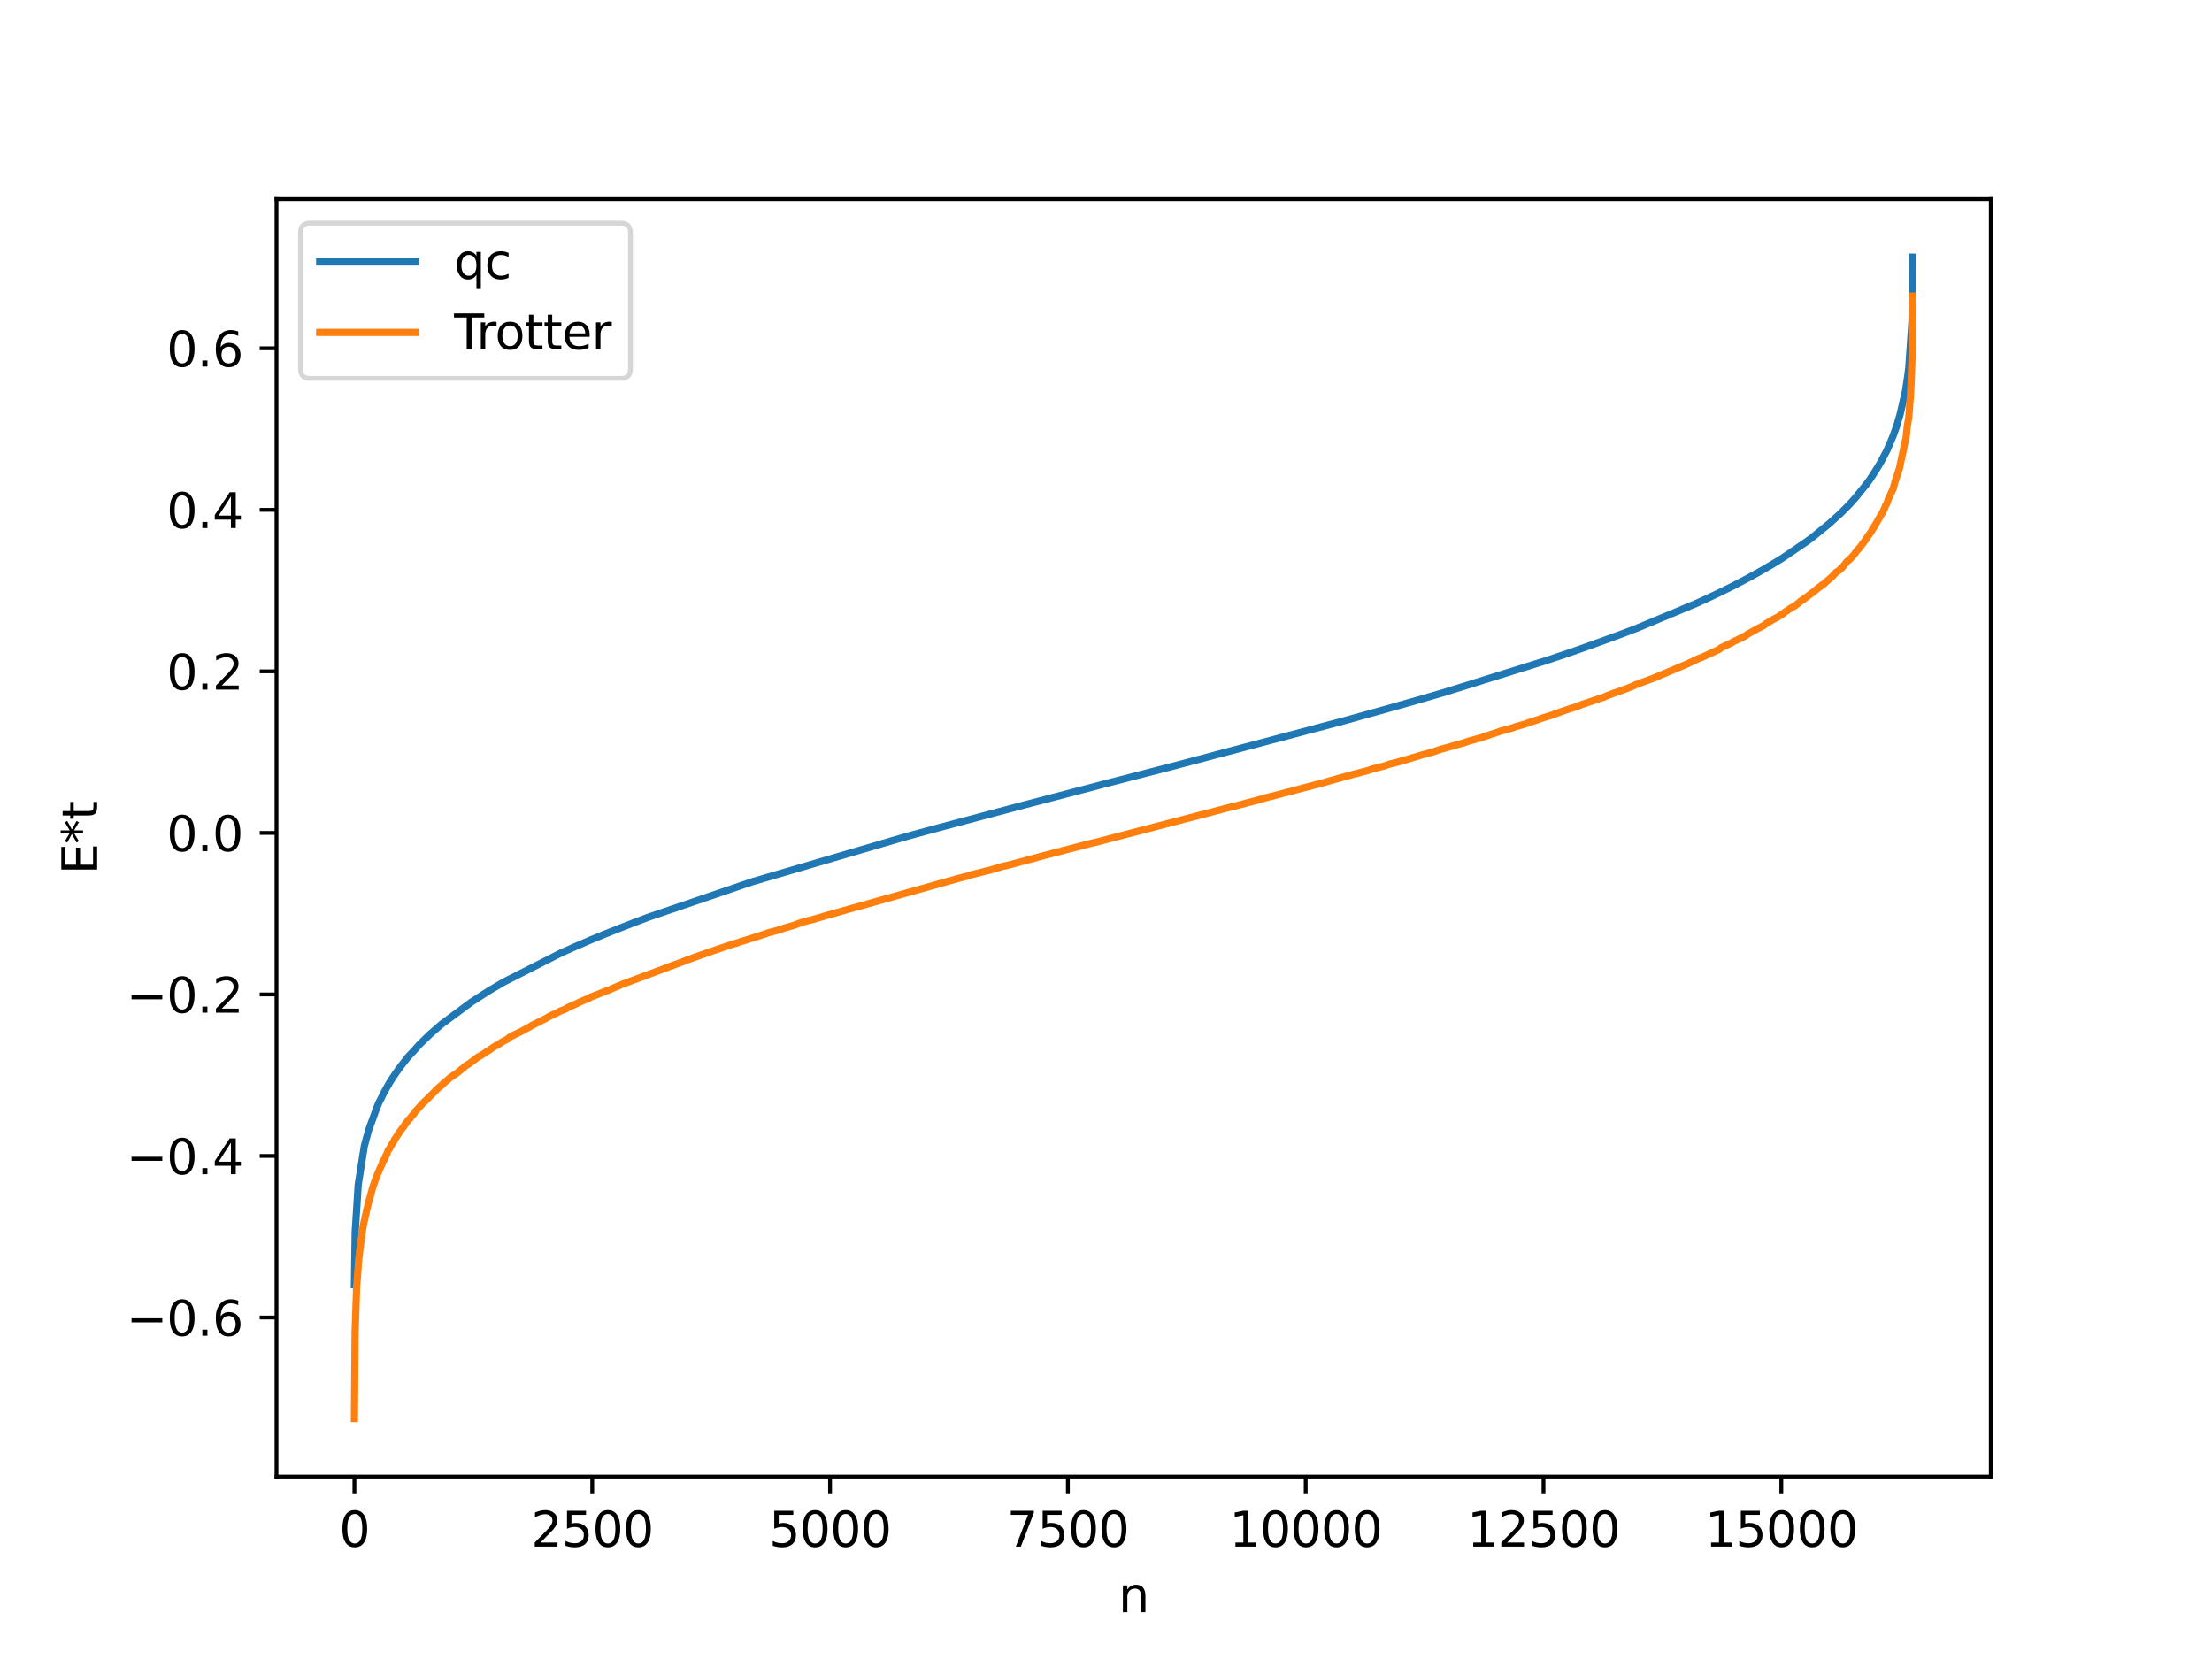 <?xml version="1.0" encoding="utf-8" standalone="no"?>
<!DOCTYPE svg PUBLIC "-//W3C//DTD SVG 1.1//EN"
  "http://www.w3.org/Graphics/SVG/1.1/DTD/svg11.dtd">
<svg xmlns:xlink="http://www.w3.org/1999/xlink" width="460.8pt" height="345.6pt" viewBox="0 0 460.8 345.6" xmlns="http://www.w3.org/2000/svg" version="1.1">
 <defs>
  <style type="text/css">*{stroke-linejoin: round; stroke-linecap: butt}</style>
 </defs>
 <g id="figure_1">
  <g id="patch_1">
   <path d="M 0 345.6 
L 460.8 345.6 
L 460.8 0 
L 0 0 
z
" style="fill: #ffffff"/>
  </g>
  <g id="axes_1">
   <g id="patch_2">
    <path d="M 57.6 307.584 
L 414.72 307.584 
L 414.72 41.472 
L 57.6 41.472 
z
" style="fill: #ffffff"/>
   </g>
   <g id="matplotlib.axis_1">
    <g id="xtick_1">
     <g id="line2d_1">
      <defs>
       <path id="ma77a478fd8" d="M 0 0 
L 0 3.5 
" style="stroke: #000000; stroke-width: 0.8"/>
      </defs>
      <g>
       <use xlink:href="#ma77a478fd8" x="73.833" y="307.584" style="stroke: #000000; stroke-width: 0.8"/>
      </g>
     </g>
     <g id="text_1">
      <!-- 0 -->
      <g transform="translate(70.651 322.182) scale(0.1 -0.1)">
       <defs>
        <path id="DejaVuSans-30" d="M 2034 4250 
Q 1547 4250 1301 3770 
Q 1056 3291 1056 2328 
Q 1056 1369 1301 889 
Q 1547 409 2034 409 
Q 2525 409 2770 889 
Q 3016 1369 3016 2328 
Q 3016 3291 2770 3770 
Q 2525 4250 2034 4250 
z
M 2034 4750 
Q 2819 4750 3233 4129 
Q 3647 3509 3647 2328 
Q 3647 1150 3233 529 
Q 2819 -91 2034 -91 
Q 1250 -91 836 529 
Q 422 1150 422 2328 
Q 422 3509 836 4129 
Q 1250 4750 2034 4750 
z
" transform="scale(0.016)"/>
       </defs>
       <use xlink:href="#DejaVuSans-30"/>
      </g>
     </g>
    </g>
    <g id="xtick_2">
     <g id="line2d_2">
      <g>
       <use xlink:href="#ma77a478fd8" x="123.374" y="307.584" style="stroke: #000000; stroke-width: 0.8"/>
      </g>
     </g>
     <g id="text_2">
      <!-- 2500 -->
      <g transform="translate(110.649 322.182) scale(0.1 -0.1)">
       <defs>
        <path id="DejaVuSans-32" d="M 1228 531 
L 3431 531 
L 3431 0 
L 469 0 
L 469 531 
Q 828 903 1448 1529 
Q 2069 2156 2228 2338 
Q 2531 2678 2651 2914 
Q 2772 3150 2772 3378 
Q 2772 3750 2511 3984 
Q 2250 4219 1831 4219 
Q 1534 4219 1204 4116 
Q 875 4013 500 3803 
L 500 4441 
Q 881 4594 1212 4672 
Q 1544 4750 1819 4750 
Q 2544 4750 2975 4387 
Q 3406 4025 3406 3419 
Q 3406 3131 3298 2873 
Q 3191 2616 2906 2266 
Q 2828 2175 2409 1742 
Q 1991 1309 1228 531 
z
" transform="scale(0.016)"/>
        <path id="DejaVuSans-35" d="M 691 4666 
L 3169 4666 
L 3169 4134 
L 1269 4134 
L 1269 2991 
Q 1406 3038 1543 3061 
Q 1681 3084 1819 3084 
Q 2600 3084 3056 2656 
Q 3513 2228 3513 1497 
Q 3513 744 3044 326 
Q 2575 -91 1722 -91 
Q 1428 -91 1123 -41 
Q 819 9 494 109 
L 494 744 
Q 775 591 1075 516 
Q 1375 441 1709 441 
Q 2250 441 2565 725 
Q 2881 1009 2881 1497 
Q 2881 1984 2565 2268 
Q 2250 2553 1709 2553 
Q 1456 2553 1204 2497 
Q 953 2441 691 2322 
L 691 4666 
z
" transform="scale(0.016)"/>
       </defs>
       <use xlink:href="#DejaVuSans-32"/>
       <use xlink:href="#DejaVuSans-35" x="63.623"/>
       <use xlink:href="#DejaVuSans-30" x="127.246"/>
       <use xlink:href="#DejaVuSans-30" x="190.869"/>
      </g>
     </g>
    </g>
    <g id="xtick_3">
     <g id="line2d_3">
      <g>
       <use xlink:href="#ma77a478fd8" x="172.915" y="307.584" style="stroke: #000000; stroke-width: 0.8"/>
      </g>
     </g>
     <g id="text_3">
      <!-- 5000 -->
      <g transform="translate(160.19 322.182) scale(0.1 -0.1)">
       <use xlink:href="#DejaVuSans-35"/>
       <use xlink:href="#DejaVuSans-30" x="63.623"/>
       <use xlink:href="#DejaVuSans-30" x="127.246"/>
       <use xlink:href="#DejaVuSans-30" x="190.869"/>
      </g>
     </g>
    </g>
    <g id="xtick_4">
     <g id="line2d_4">
      <g>
       <use xlink:href="#ma77a478fd8" x="222.457" y="307.584" style="stroke: #000000; stroke-width: 0.8"/>
      </g>
     </g>
     <g id="text_4">
      <!-- 7500 -->
      <g transform="translate(209.732 322.182) scale(0.1 -0.1)">
       <defs>
        <path id="DejaVuSans-37" d="M 525 4666 
L 3525 4666 
L 3525 4397 
L 1831 0 
L 1172 0 
L 2766 4134 
L 525 4134 
L 525 4666 
z
" transform="scale(0.016)"/>
       </defs>
       <use xlink:href="#DejaVuSans-37"/>
       <use xlink:href="#DejaVuSans-35" x="63.623"/>
       <use xlink:href="#DejaVuSans-30" x="127.246"/>
       <use xlink:href="#DejaVuSans-30" x="190.869"/>
      </g>
     </g>
    </g>
    <g id="xtick_5">
     <g id="line2d_5">
      <g>
       <use xlink:href="#ma77a478fd8" x="271.998" y="307.584" style="stroke: #000000; stroke-width: 0.8"/>
      </g>
     </g>
     <g id="text_5">
      <!-- 10000 -->
      <g transform="translate(256.092 322.182) scale(0.1 -0.1)">
       <defs>
        <path id="DejaVuSans-31" d="M 794 531 
L 1825 531 
L 1825 4091 
L 703 3866 
L 703 4441 
L 1819 4666 
L 2450 4666 
L 2450 531 
L 3481 531 
L 3481 0 
L 794 0 
L 794 531 
z
" transform="scale(0.016)"/>
       </defs>
       <use xlink:href="#DejaVuSans-31"/>
       <use xlink:href="#DejaVuSans-30" x="63.623"/>
       <use xlink:href="#DejaVuSans-30" x="127.246"/>
       <use xlink:href="#DejaVuSans-30" x="190.869"/>
       <use xlink:href="#DejaVuSans-30" x="254.492"/>
      </g>
     </g>
    </g>
    <g id="xtick_6">
     <g id="line2d_6">
      <g>
       <use xlink:href="#ma77a478fd8" x="321.54" y="307.584" style="stroke: #000000; stroke-width: 0.8"/>
      </g>
     </g>
     <g id="text_6">
      <!-- 12500 -->
      <g transform="translate(305.633 322.182) scale(0.1 -0.1)">
       <use xlink:href="#DejaVuSans-31"/>
       <use xlink:href="#DejaVuSans-32" x="63.623"/>
       <use xlink:href="#DejaVuSans-35" x="127.246"/>
       <use xlink:href="#DejaVuSans-30" x="190.869"/>
       <use xlink:href="#DejaVuSans-30" x="254.492"/>
      </g>
     </g>
    </g>
    <g id="xtick_7">
     <g id="line2d_7">
      <g>
       <use xlink:href="#ma77a478fd8" x="371.081" y="307.584" style="stroke: #000000; stroke-width: 0.8"/>
      </g>
     </g>
     <g id="text_7">
      <!-- 15000 -->
      <g transform="translate(355.175 322.182) scale(0.1 -0.1)">
       <use xlink:href="#DejaVuSans-31"/>
       <use xlink:href="#DejaVuSans-35" x="63.623"/>
       <use xlink:href="#DejaVuSans-30" x="127.246"/>
       <use xlink:href="#DejaVuSans-30" x="190.869"/>
       <use xlink:href="#DejaVuSans-30" x="254.492"/>
      </g>
     </g>
    </g>
    <g id="text_8">
     <!-- n -->
     <g transform="translate(232.991 335.861) scale(0.1 -0.1)">
      <defs>
       <path id="DejaVuSans-6e" d="M 3513 2113 
L 3513 0 
L 2938 0 
L 2938 2094 
Q 2938 2591 2744 2837 
Q 2550 3084 2163 3084 
Q 1697 3084 1428 2787 
Q 1159 2491 1159 1978 
L 1159 0 
L 581 0 
L 581 3500 
L 1159 3500 
L 1159 2956 
Q 1366 3272 1645 3428 
Q 1925 3584 2291 3584 
Q 2894 3584 3203 3211 
Q 3513 2838 3513 2113 
z
" transform="scale(0.016)"/>
      </defs>
      <use xlink:href="#DejaVuSans-6e"/>
     </g>
    </g>
   </g>
   <g id="matplotlib.axis_2">
    <g id="ytick_1">
     <g id="line2d_8">
      <defs>
       <path id="mde03270a20" d="M 0 0 
L -3.5 0 
" style="stroke: #000000; stroke-width: 0.8"/>
      </defs>
      <g>
       <use xlink:href="#mde03270a20" x="57.6" y="274.457" style="stroke: #000000; stroke-width: 0.8"/>
      </g>
     </g>
     <g id="text_9">
      <!-- −0.6 -->
      <g transform="translate(26.317 278.256) scale(0.1 -0.1)">
       <defs>
        <path id="DejaVuSans-2212" d="M 678 2272 
L 4684 2272 
L 4684 1741 
L 678 1741 
L 678 2272 
z
" transform="scale(0.016)"/>
        <path id="DejaVuSans-2e" d="M 684 794 
L 1344 794 
L 1344 0 
L 684 0 
L 684 794 
z
" transform="scale(0.016)"/>
        <path id="DejaVuSans-36" d="M 2113 2584 
Q 1688 2584 1439 2293 
Q 1191 2003 1191 1497 
Q 1191 994 1439 701 
Q 1688 409 2113 409 
Q 2538 409 2786 701 
Q 3034 994 3034 1497 
Q 3034 2003 2786 2293 
Q 2538 2584 2113 2584 
z
M 3366 4563 
L 3366 3988 
Q 3128 4100 2886 4159 
Q 2644 4219 2406 4219 
Q 1781 4219 1451 3797 
Q 1122 3375 1075 2522 
Q 1259 2794 1537 2939 
Q 1816 3084 2150 3084 
Q 2853 3084 3261 2657 
Q 3669 2231 3669 1497 
Q 3669 778 3244 343 
Q 2819 -91 2113 -91 
Q 1303 -91 875 529 
Q 447 1150 447 2328 
Q 447 3434 972 4092 
Q 1497 4750 2381 4750 
Q 2619 4750 2861 4703 
Q 3103 4656 3366 4563 
z
" transform="scale(0.016)"/>
       </defs>
       <use xlink:href="#DejaVuSans-2212"/>
       <use xlink:href="#DejaVuSans-30" x="83.789"/>
       <use xlink:href="#DejaVuSans-2e" x="147.412"/>
       <use xlink:href="#DejaVuSans-36" x="179.199"/>
      </g>
     </g>
    </g>
    <g id="ytick_2">
     <g id="line2d_9">
      <g>
       <use xlink:href="#mde03270a20" x="57.6" y="240.807" style="stroke: #000000; stroke-width: 0.8"/>
      </g>
     </g>
     <g id="text_10">
      <!-- −0.4 -->
      <g transform="translate(26.317 244.606) scale(0.1 -0.1)">
       <defs>
        <path id="DejaVuSans-34" d="M 2419 4116 
L 825 1625 
L 2419 1625 
L 2419 4116 
z
M 2253 4666 
L 3047 4666 
L 3047 1625 
L 3713 1625 
L 3713 1100 
L 3047 1100 
L 3047 0 
L 2419 0 
L 2419 1100 
L 313 1100 
L 313 1709 
L 2253 4666 
z
" transform="scale(0.016)"/>
       </defs>
       <use xlink:href="#DejaVuSans-2212"/>
       <use xlink:href="#DejaVuSans-30" x="83.789"/>
       <use xlink:href="#DejaVuSans-2e" x="147.412"/>
       <use xlink:href="#DejaVuSans-34" x="179.199"/>
      </g>
     </g>
    </g>
    <g id="ytick_3">
     <g id="line2d_10">
      <g>
       <use xlink:href="#mde03270a20" x="57.6" y="207.157" style="stroke: #000000; stroke-width: 0.8"/>
      </g>
     </g>
     <g id="text_11">
      <!-- −0.2 -->
      <g transform="translate(26.317 210.957) scale(0.1 -0.1)">
       <use xlink:href="#DejaVuSans-2212"/>
       <use xlink:href="#DejaVuSans-30" x="83.789"/>
       <use xlink:href="#DejaVuSans-2e" x="147.412"/>
       <use xlink:href="#DejaVuSans-32" x="179.199"/>
      </g>
     </g>
    </g>
    <g id="ytick_4">
     <g id="line2d_11">
      <g>
       <use xlink:href="#mde03270a20" x="57.6" y="173.508" style="stroke: #000000; stroke-width: 0.8"/>
      </g>
     </g>
     <g id="text_12">
      <!-- 0.0 -->
      <g transform="translate(34.697 177.307) scale(0.1 -0.1)">
       <use xlink:href="#DejaVuSans-30"/>
       <use xlink:href="#DejaVuSans-2e" x="63.623"/>
       <use xlink:href="#DejaVuSans-30" x="95.41"/>
      </g>
     </g>
    </g>
    <g id="ytick_5">
     <g id="line2d_12">
      <g>
       <use xlink:href="#mde03270a20" x="57.6" y="139.858" style="stroke: #000000; stroke-width: 0.8"/>
      </g>
     </g>
     <g id="text_13">
      <!-- 0.2 -->
      <g transform="translate(34.697 143.657) scale(0.1 -0.1)">
       <use xlink:href="#DejaVuSans-30"/>
       <use xlink:href="#DejaVuSans-2e" x="63.623"/>
       <use xlink:href="#DejaVuSans-32" x="95.41"/>
      </g>
     </g>
    </g>
    <g id="ytick_6">
     <g id="line2d_13">
      <g>
       <use xlink:href="#mde03270a20" x="57.6" y="106.208" style="stroke: #000000; stroke-width: 0.8"/>
      </g>
     </g>
     <g id="text_14">
      <!-- 0.4 -->
      <g transform="translate(34.697 110.008) scale(0.1 -0.1)">
       <use xlink:href="#DejaVuSans-30"/>
       <use xlink:href="#DejaVuSans-2e" x="63.623"/>
       <use xlink:href="#DejaVuSans-34" x="95.41"/>
      </g>
     </g>
    </g>
    <g id="ytick_7">
     <g id="line2d_14">
      <g>
       <use xlink:href="#mde03270a20" x="57.6" y="72.559" style="stroke: #000000; stroke-width: 0.8"/>
      </g>
     </g>
     <g id="text_15">
      <!-- 0.6 -->
      <g transform="translate(34.697 76.358) scale(0.1 -0.1)">
       <use xlink:href="#DejaVuSans-30"/>
       <use xlink:href="#DejaVuSans-2e" x="63.623"/>
       <use xlink:href="#DejaVuSans-36" x="95.41"/>
      </g>
     </g>
    </g>
    <g id="text_16">
     <!-- E*t -->
     <g transform="translate(20.238 182.148) rotate(-90) scale(0.1 -0.1)">
      <defs>
       <path id="DejaVuSans-45" d="M 628 4666 
L 3578 4666 
L 3578 4134 
L 1259 4134 
L 1259 2753 
L 3481 2753 
L 3481 2222 
L 1259 2222 
L 1259 531 
L 3634 531 
L 3634 0 
L 628 0 
L 628 4666 
z
" transform="scale(0.016)"/>
       <path id="DejaVuSans-2a" d="M 3009 3897 
L 1888 3291 
L 3009 2681 
L 2828 2375 
L 1778 3009 
L 1778 1831 
L 1422 1831 
L 1422 3009 
L 372 2375 
L 191 2681 
L 1313 3291 
L 191 3897 
L 372 4206 
L 1422 3572 
L 1422 4750 
L 1778 4750 
L 1778 3572 
L 2828 4206 
L 3009 3897 
z
" transform="scale(0.016)"/>
       <path id="DejaVuSans-74" d="M 1172 4494 
L 1172 3500 
L 2356 3500 
L 2356 3053 
L 1172 3053 
L 1172 1153 
Q 1172 725 1289 603 
Q 1406 481 1766 481 
L 2356 481 
L 2356 0 
L 1766 0 
Q 1100 0 847 248 
Q 594 497 594 1153 
L 594 3053 
L 172 3053 
L 172 3500 
L 594 3500 
L 594 4494 
L 1172 4494 
z
" transform="scale(0.016)"/>
      </defs>
      <use xlink:href="#DejaVuSans-45"/>
      <use xlink:href="#DejaVuSans-2a" x="63.184"/>
      <use xlink:href="#DejaVuSans-74" x="113.184"/>
     </g>
    </g>
   </g>
   <g id="line2d_15">
    <path d="M 73.833 267.642 
L 73.991 256.71 
L 74.625 246.745 
L 75.894 238.726 
L 76.548 236.306 
L 76.746 235.553 
L 78.509 230.702 
L 78.708 230.233 
L 78.965 229.627 
L 79.441 228.718 
L 79.897 227.76 
L 79.976 227.632 
L 80.412 226.831 
L 81.105 225.614 
L 81.224 225.418 
L 81.997 224.213 
L 82.512 223.46 
L 83.582 221.98 
L 83.741 221.789 
L 84.851 220.375 
L 85.168 219.992 
L 86.06 219.062 
L 87.506 217.456 
L 87.645 217.333 
L 88.913 216.101 
L 89.171 215.87 
L 89.686 215.358 
L 90.34 214.788 
L 91.549 213.735 
L 92.024 213.33 
L 98.247 208.714 
L 98.544 208.541 
L 98.821 208.348 
L 99.277 208.071 
L 99.535 207.883 
L 99.773 207.737 
L 100.09 207.529 
L 100.763 207.089 
L 101.14 206.855 
L 101.754 206.463 
L 102.151 206.219 
L 104.687 204.726 
L 105.024 204.536 
L 116.775 198.564 
L 117.072 198.416 
L 118.578 197.76 
L 119.569 197.309 
L 120.441 196.932 
L 120.956 196.71 
L 122.344 196.11 
L 122.78 195.914 
L 123.453 195.643 
L 125.574 194.763 
L 126.287 194.476 
L 127.119 194.144 
L 127.872 193.849 
L 129.874 193.055 
L 131.182 192.554 
L 131.499 192.426 
L 131.935 192.254 
L 132.371 192.098 
L 132.906 191.887 
L 134.63 191.232 
L 135.086 191.063 
L 156.805 183.655 
L 188.67 174.306 
L 190.493 173.807 
L 191.642 173.495 
L 195.566 172.43 
L 213.222 167.723 
L 224.577 164.759 
L 225.667 164.469 
L 226.737 164.2 
L 227.213 164.065 
L 227.946 163.876 
L 229.135 163.558 
L 229.948 163.343 
L 230.998 163.07 
L 232.345 162.732 
L 233.138 162.522 
L 239.123 160.968 
L 239.479 160.877 
L 242.531 160.088 
L 244.315 159.628 
L 279.945 150.174 
L 280.539 150.007 
L 281.51 149.743 
L 282.184 149.548 
L 289.437 147.529 
L 291.22 147.022 
L 292.865 146.552 
L 293.737 146.306 
L 294.609 146.063 
L 295.085 145.924 
L 295.659 145.759 
L 296.392 145.549 
L 297.542 145.21 
L 299.187 144.732 
L 299.662 144.589 
L 301.01 144.194 
L 322.233 137.565 
L 322.828 137.368 
L 323.561 137.124 
L 323.977 136.98 
L 324.908 136.671 
L 326.712 136.061 
L 328.416 135.473 
L 329.169 135.208 
L 329.783 134.986 
L 331.507 134.377 
L 334.381 133.337 
L 335.074 133.078 
L 335.788 132.813 
L 337.096 132.346 
L 337.551 132.172 
L 338.721 131.733 
L 339.355 131.496 
L 339.91 131.283 
L 341.118 130.814 
L 353.682 125.568 
L 354.118 125.354 
L 355.188 124.871 
L 356.437 124.297 
L 356.694 124.164 
L 357.289 123.885 
L 357.784 123.65 
L 358.279 123.412 
L 358.656 123.226 
L 358.953 123.083 
L 359.508 122.813 
L 360.657 122.249 
L 361.827 121.641 
L 362.104 121.493 
L 363.987 120.509 
L 365.75 119.54 
L 366.107 119.346 
L 366.484 119.134 
L 366.959 118.857 
L 367.772 118.399 
L 368.029 118.23 
L 369.06 117.644 
L 369.634 117.284 
L 370.13 116.992 
L 371.121 116.374 
L 371.596 116.069 
L 376.451 112.758 
L 376.788 112.508 
L 377.066 112.32 
L 377.363 112.094 
L 381.168 108.998 
L 381.465 108.718 
L 381.96 108.264 
L 383.05 107.286 
L 383.506 106.872 
L 383.803 106.569 
L 384.16 106.208 
L 384.418 105.961 
L 385.012 105.362 
L 385.349 105.003 
L 386.558 103.659 
L 386.776 103.371 
L 388.757 100.941 
L 389.154 100.412 
L 389.273 100.238 
L 389.59 99.8 
L 390.244 98.803 
L 391.096 97.444 
L 391.195 97.306 
L 391.433 96.877 
L 391.948 95.992 
L 393.137 93.719 
L 393.434 92.994 
L 393.751 92.296 
L 394.029 91.61 
L 394.346 90.868 
L 394.583 90.2 
L 395.079 88.861 
L 395.297 88.127 
L 395.356 87.894 
L 395.812 86.372 
L 396.942 81.449 
L 397.199 79.763 
L 397.417 78.338 
L 397.635 76.59 
L 398.289 67.071 
L 398.448 60.281 
L 398.487 53.568 
L 398.487 53.568 
" clip-path="url(#pade35024d3)" style="fill: none; stroke: #1f77b4; stroke-width: 1.5; stroke-linecap: square"/>
   </g>
   <g id="line2d_16">
    <path d="M 73.833 295.488 
L 73.971 277.616 
L 74.289 268.221 
L 74.744 262.142 
L 74.764 262.123 
L 75.042 259.707 
L 75.081 259.371 
L 75.299 257.817 
L 75.339 257.787 
L 75.517 256.23 
L 75.775 254.83 
L 75.933 254.106 
L 75.953 254.105 
L 76.151 253.13 
L 76.191 253.078 
L 76.389 252.008 
L 76.429 251.91 
L 76.845 250.187 
L 76.924 250.009 
L 77.102 249.376 
L 77.657 247.291 
L 77.677 247.29 
L 77.875 246.661 
L 77.955 246.499 
L 78.153 245.83 
L 78.252 245.701 
L 78.628 244.616 
L 78.846 244.178 
L 79.044 243.628 
L 79.282 243.147 
L 79.48 242.671 
L 79.56 242.595 
L 79.758 241.841 
L 79.996 241.628 
L 80.055 241.56 
L 80.214 241.239 
L 80.392 240.736 
L 80.491 240.581 
L 80.65 240.177 
L 80.669 240.165 
L 80.828 239.691 
L 81.006 239.461 
L 81.185 239.219 
L 81.323 238.886 
L 81.977 237.81 
L 82.037 237.784 
L 82.215 237.307 
L 82.334 237.205 
L 82.909 236.297 
L 83.067 236.054 
L 83.662 235.24 
L 83.84 234.978 
L 84.078 234.731 
L 84.395 234.181 
L 84.573 234.037 
L 84.692 233.842 
L 84.97 233.412 
L 85.069 233.289 
L 85.366 233.036 
L 85.485 232.926 
L 85.643 232.653 
L 85.921 232.322 
L 86.159 232.128 
L 86.555 231.469 
L 86.832 231.223 
L 86.991 231.027 
L 87.546 230.432 
L 87.645 230.322 
L 87.764 230.202 
L 87.902 230.026 
L 88.358 229.542 
L 88.537 229.399 
L 88.695 229.262 
L 90.498 227.457 
L 90.637 227.328 
L 90.855 227.03 
L 91.133 226.844 
L 91.271 226.674 
L 91.489 226.506 
L 91.648 226.353 
L 91.787 226.243 
L 92.005 226.074 
L 92.104 225.975 
L 92.381 225.685 
L 93.471 224.775 
L 93.629 224.605 
L 94.224 224.182 
L 94.64 223.885 
L 94.878 223.774 
L 95.116 223.587 
L 95.373 223.382 
L 95.869 222.983 
L 96.087 222.806 
L 96.225 222.658 
L 96.483 222.544 
L 96.899 222.077 
L 97.672 221.629 
L 98.722 220.84 
L 99.178 220.513 
L 99.356 220.365 
L 99.535 220.227 
L 99.713 220.119 
L 99.911 220.035 
L 100.09 219.931 
L 100.744 219.52 
L 100.863 219.414 
L 101.041 219.361 
L 101.417 219.037 
L 101.675 218.924 
L 102.745 218.169 
L 102.943 218.056 
L 103.34 217.808 
L 103.676 217.691 
L 104.647 217.01 
L 105.836 216.408 
L 105.975 216.197 
L 106.55 215.857 
L 106.887 215.703 
L 107.045 215.615 
L 107.402 215.447 
L 107.699 215.291 
L 108.056 215.121 
L 108.353 214.978 
L 108.908 214.708 
L 109.701 214.234 
L 110.176 214.018 
L 110.315 213.934 
L 110.711 213.666 
L 113.823 212.102 
L 113.961 212.026 
L 114.12 211.893 
L 115.071 211.419 
L 115.606 211.209 
L 116.121 210.931 
L 116.418 210.807 
L 116.736 210.596 
L 117.112 210.477 
L 117.31 210.406 
L 118.024 210.099 
L 118.222 209.905 
L 120.223 209.032 
L 120.481 208.894 
L 120.838 208.728 
L 121.571 208.398 
L 122.78 207.907 
L 122.938 207.773 
L 123.136 207.661 
L 123.434 207.569 
L 126.822 206.235 
L 127.06 206.158 
L 127.278 206.044 
L 127.476 205.949 
L 128.15 205.672 
L 128.546 205.494 
L 129.379 205.159 
L 129.636 205.032 
L 144.261 199.579 
L 146.341 198.838 
L 146.52 198.777 
L 146.817 198.704 
L 146.956 198.609 
L 152.544 196.71 
L 153.594 196.416 
L 153.892 196.304 
L 154.228 196.17 
L 154.982 195.96 
L 158.113 194.97 
L 158.509 194.859 
L 159.955 194.345 
L 160.451 194.2 
L 160.728 194.133 
L 162.056 193.782 
L 163.304 193.357 
L 163.661 193.254 
L 164.038 193.153 
L 165.346 192.767 
L 166.614 192.29 
L 167.525 191.997 
L 167.882 191.921 
L 168.278 191.804 
L 168.496 191.751 
L 169.012 191.631 
L 169.626 191.469 
L 169.864 191.391 
L 171.449 190.933 
L 171.687 190.848 
L 197.904 183.471 
L 199.589 182.999 
L 199.945 182.919 
L 200.738 182.703 
L 201.174 182.609 
L 202.224 182.281 
L 202.383 182.213 
L 204.681 181.643 
L 205.177 181.502 
L 205.395 181.453 
L 205.989 181.329 
L 206.287 181.247 
L 208.843 180.495 
L 210.725 180.065 
L 211.914 179.72 
L 212.846 179.486 
L 214.372 179.069 
L 214.927 178.951 
L 215.521 178.769 
L 216.254 178.574 
L 216.611 178.456 
L 217.047 178.346 
L 226.975 175.752 
L 227.371 175.665 
L 228.025 175.52 
L 228.362 175.444 
L 229.036 175.28 
L 229.531 175.131 
L 254.797 168.541 
L 254.936 168.494 
L 256.997 167.99 
L 257.552 167.855 
L 257.71 167.796 
L 259.038 167.471 
L 259.236 167.403 
L 259.633 167.292 
L 260.326 167.106 
L 260.624 167.047 
L 260.98 166.934 
L 261.396 166.851 
L 262.863 166.428 
L 263.239 166.324 
L 263.794 166.159 
L 264.29 166.046 
L 264.448 165.983 
L 265.003 165.87 
L 276.18 162.916 
L 277.032 162.663 
L 277.349 162.565 
L 279.053 162.098 
L 279.291 162.032 
L 281.649 161.382 
L 281.907 161.314 
L 284.8 160.556 
L 285.434 160.364 
L 285.573 160.296 
L 285.909 160.182 
L 286.187 160.109 
L 286.702 159.986 
L 287.574 159.764 
L 287.97 159.669 
L 288.466 159.552 
L 289.516 159.158 
L 290.15 159.021 
L 290.329 158.971 
L 290.903 158.825 
L 291.359 158.714 
L 291.874 158.535 
L 292.588 158.323 
L 292.984 158.23 
L 293.975 157.952 
L 294.193 157.864 
L 294.431 157.791 
L 294.767 157.714 
L 295.263 157.565 
L 295.778 157.392 
L 296.531 157.174 
L 297.086 157.046 
L 297.621 156.882 
L 298.315 156.689 
L 298.79 156.564 
L 299.722 156.216 
L 300.177 156.086 
L 303.308 155.209 
L 303.467 155.138 
L 304.537 154.868 
L 304.874 154.782 
L 305.27 154.631 
L 305.706 154.471 
L 306.459 154.248 
L 306.657 154.199 
L 308.322 153.741 
L 308.481 153.704 
L 310.006 153.189 
L 310.502 152.995 
L 310.918 152.876 
L 311.156 152.813 
L 311.909 152.554 
L 312.226 152.449 
L 312.721 152.255 
L 313.375 152.109 
L 314.564 151.773 
L 315.079 151.634 
L 315.476 151.476 
L 315.872 151.338 
L 316.249 151.243 
L 317.081 150.996 
L 317.636 150.849 
L 317.992 150.701 
L 318.428 150.556 
L 318.646 150.466 
L 319.122 150.335 
L 319.697 150.146 
L 320.271 149.957 
L 320.668 149.814 
L 321.104 149.653 
L 321.579 149.504 
L 321.758 149.441 
L 323.363 148.957 
L 323.66 148.827 
L 324.869 148.389 
L 325.008 148.327 
L 327.068 147.642 
L 327.485 147.512 
L 328.654 147.145 
L 329.169 146.907 
L 329.387 146.811 
L 332.359 145.811 
L 332.558 145.734 
L 332.934 145.608 
L 333.449 145.439 
L 333.925 145.3 
L 334.48 145.077 
L 334.817 144.895 
L 335.669 144.604 
L 335.887 144.511 
L 337.948 143.781 
L 338.344 143.629 
L 338.919 143.443 
L 339.137 143.335 
L 339.434 143.199 
L 339.652 143.146 
L 339.87 143.034 
L 340.227 142.894 
L 340.563 142.743 
L 340.742 142.628 
L 341.217 142.487 
L 341.495 142.367 
L 341.832 142.246 
L 342.248 142.075 
L 343.199 141.753 
L 343.516 141.616 
L 343.794 141.503 
L 344.071 141.418 
L 344.388 141.302 
L 351.364 138.351 
L 351.76 138.185 
L 352.097 138.011 
L 352.889 137.644 
L 353.088 137.549 
L 353.524 137.359 
L 353.682 137.249 
L 354.197 137.054 
L 354.594 136.904 
L 358.062 135.309 
L 358.24 135.202 
L 358.438 134.976 
L 358.636 134.874 
L 358.795 134.812 
L 360.717 133.917 
L 360.836 133.826 
L 360.994 133.739 
L 361.133 133.636 
L 361.331 133.546 
L 361.668 133.419 
L 363.59 132.461 
L 363.729 132.371 
L 363.888 132.237 
L 364.066 132.08 
L 364.244 131.984 
L 364.68 131.764 
L 365.354 131.389 
L 367.197 130.402 
L 367.395 130.324 
L 367.554 130.207 
L 367.772 129.993 
L 369.317 129.083 
L 369.496 128.975 
L 369.674 128.877 
L 369.892 128.765 
L 370.169 128.631 
L 370.447 128.473 
L 370.605 128.352 
L 371.061 128.038 
L 371.517 127.801 
L 371.854 127.461 
L 372.369 127.175 
L 372.607 126.98 
L 373.221 126.584 
L 373.439 126.479 
L 373.618 126.362 
L 373.875 126.247 
L 374.291 125.919 
L 374.43 125.793 
L 374.727 125.562 
L 374.965 125.398 
L 375.163 125.156 
L 375.5 124.981 
L 375.698 124.862 
L 378.195 122.978 
L 378.354 122.805 
L 378.572 122.676 
L 378.77 122.434 
L 379.384 122.072 
L 379.562 121.844 
L 379.919 121.683 
L 380.514 121.11 
L 380.672 120.987 
L 381.762 120.04 
L 382.099 119.612 
L 382.198 119.511 
L 382.515 119.214 
L 382.991 118.905 
L 383.169 118.772 
L 383.546 118.36 
L 383.704 118.293 
L 383.882 118.077 
L 384.536 117.273 
L 384.675 117.048 
L 384.992 116.818 
L 385.111 116.726 
L 386.122 115.669 
L 386.379 115.322 
L 386.518 115.145 
L 387.113 114.362 
L 387.212 114.293 
L 387.39 114.113 
L 388.539 112.582 
L 388.658 112.458 
L 388.738 112.326 
L 388.896 112.02 
L 389.887 110.638 
L 390.045 110.267 
L 390.145 110.194 
L 390.541 109.526 
L 390.62 109.437 
L 390.798 109.095 
L 391.591 107.712 
L 391.888 107.179 
L 392.007 107.077 
L 392.146 106.804 
L 392.681 105.678 
L 392.84 105.186 
L 392.998 104.99 
L 393.137 104.689 
L 393.295 104.19 
L 393.513 103.621 
L 393.612 103.479 
L 394.068 102.462 
L 394.088 102.462 
L 394.247 102.065 
L 394.405 101.771 
L 394.564 101.101 
L 394.821 100.176 
L 395.475 98.25 
L 395.673 97.629 
L 396.803 92.292 
L 396.981 91.587 
L 397.06 91.311 
L 397.298 88.949 
L 397.576 87.261 
L 397.635 86.921 
L 397.913 83.155 
L 397.952 83.106 
L 398.15 79.099 
L 398.388 72.071 
L 398.487 61.675 
L 398.487 61.675 
" clip-path="url(#pade35024d3)" style="fill: none; stroke: #ff7f0e; stroke-width: 1.5; stroke-linecap: square"/>
   </g>
   <g id="patch_3">
    <path d="M 57.6 307.584 
L 57.6 41.472 
" style="fill: none; stroke: #000000; stroke-width: 0.8; stroke-linejoin: miter; stroke-linecap: square"/>
   </g>
   <g id="patch_4">
    <path d="M 414.72 307.584 
L 414.72 41.472 
" style="fill: none; stroke: #000000; stroke-width: 0.8; stroke-linejoin: miter; stroke-linecap: square"/>
   </g>
   <g id="patch_5">
    <path d="M 57.6 307.584 
L 414.72 307.584 
" style="fill: none; stroke: #000000; stroke-width: 0.8; stroke-linejoin: miter; stroke-linecap: square"/>
   </g>
   <g id="patch_6">
    <path d="M 57.6 41.472 
L 414.72 41.472 
" style="fill: none; stroke: #000000; stroke-width: 0.8; stroke-linejoin: miter; stroke-linecap: square"/>
   </g>
   <g id="legend_1">
    <g id="patch_7">
     <path d="M 64.6 78.828 
L 129.342 78.828 
Q 131.342 78.828 131.342 76.828 
L 131.342 48.472 
Q 131.342 46.472 129.342 46.472 
L 64.6 46.472 
Q 62.6 46.472 62.6 48.472 
L 62.6 76.828 
Q 62.6 78.828 64.6 78.828 
z
" style="fill: #ffffff; opacity: 0.8; stroke: #cccccc; stroke-linejoin: miter"/>
    </g>
    <g id="line2d_17">
     <path d="M 66.6 54.57 
L 76.6 54.57 
L 86.6 54.57 
" style="fill: none; stroke: #1f77b4; stroke-width: 1.5; stroke-linecap: square"/>
    </g>
    <g id="text_17">
     <!-- qc -->
     <g transform="translate(94.6 58.07) scale(0.1 -0.1)">
      <defs>
       <path id="DejaVuSans-71" d="M 947 1747 
Q 947 1113 1208 752 
Q 1469 391 1925 391 
Q 2381 391 2643 752 
Q 2906 1113 2906 1747 
Q 2906 2381 2643 2742 
Q 2381 3103 1925 3103 
Q 1469 3103 1208 2742 
Q 947 2381 947 1747 
z
M 2906 525 
Q 2725 213 2448 61 
Q 2172 -91 1784 -91 
Q 1150 -91 751 415 
Q 353 922 353 1747 
Q 353 2572 751 3078 
Q 1150 3584 1784 3584 
Q 2172 3584 2448 3432 
Q 2725 3281 2906 2969 
L 2906 3500 
L 3481 3500 
L 3481 -1331 
L 2906 -1331 
L 2906 525 
z
" transform="scale(0.016)"/>
       <path id="DejaVuSans-63" d="M 3122 3366 
L 3122 2828 
Q 2878 2963 2633 3030 
Q 2388 3097 2138 3097 
Q 1578 3097 1268 2742 
Q 959 2388 959 1747 
Q 959 1106 1268 751 
Q 1578 397 2138 397 
Q 2388 397 2633 464 
Q 2878 531 3122 666 
L 3122 134 
Q 2881 22 2623 -34 
Q 2366 -91 2075 -91 
Q 1284 -91 818 406 
Q 353 903 353 1747 
Q 353 2603 823 3093 
Q 1294 3584 2113 3584 
Q 2378 3584 2631 3529 
Q 2884 3475 3122 3366 
z
" transform="scale(0.016)"/>
      </defs>
      <use xlink:href="#DejaVuSans-71"/>
      <use xlink:href="#DejaVuSans-63" x="63.477"/>
     </g>
    </g>
    <g id="line2d_18">
     <path d="M 66.6 69.249 
L 76.6 69.249 
L 86.6 69.249 
" style="fill: none; stroke: #ff7f0e; stroke-width: 1.5; stroke-linecap: square"/>
    </g>
    <g id="text_18">
     <!-- Trotter -->
     <g transform="translate(94.6 72.749) scale(0.1 -0.1)">
      <defs>
       <path id="DejaVuSans-54" d="M -19 4666 
L 3928 4666 
L 3928 4134 
L 2272 4134 
L 2272 0 
L 1638 0 
L 1638 4134 
L -19 4134 
L -19 4666 
z
" transform="scale(0.016)"/>
       <path id="DejaVuSans-72" d="M 2631 2963 
Q 2534 3019 2420 3045 
Q 2306 3072 2169 3072 
Q 1681 3072 1420 2755 
Q 1159 2438 1159 1844 
L 1159 0 
L 581 0 
L 581 3500 
L 1159 3500 
L 1159 2956 
Q 1341 3275 1631 3429 
Q 1922 3584 2338 3584 
Q 2397 3584 2469 3576 
Q 2541 3569 2628 3553 
L 2631 2963 
z
" transform="scale(0.016)"/>
       <path id="DejaVuSans-6f" d="M 1959 3097 
Q 1497 3097 1228 2736 
Q 959 2375 959 1747 
Q 959 1119 1226 758 
Q 1494 397 1959 397 
Q 2419 397 2687 759 
Q 2956 1122 2956 1747 
Q 2956 2369 2687 2733 
Q 2419 3097 1959 3097 
z
M 1959 3584 
Q 2709 3584 3137 3096 
Q 3566 2609 3566 1747 
Q 3566 888 3137 398 
Q 2709 -91 1959 -91 
Q 1206 -91 779 398 
Q 353 888 353 1747 
Q 353 2609 779 3096 
Q 1206 3584 1959 3584 
z
" transform="scale(0.016)"/>
       <path id="DejaVuSans-65" d="M 3597 1894 
L 3597 1613 
L 953 1613 
Q 991 1019 1311 708 
Q 1631 397 2203 397 
Q 2534 397 2845 478 
Q 3156 559 3463 722 
L 3463 178 
Q 3153 47 2828 -22 
Q 2503 -91 2169 -91 
Q 1331 -91 842 396 
Q 353 884 353 1716 
Q 353 2575 817 3079 
Q 1281 3584 2069 3584 
Q 2775 3584 3186 3129 
Q 3597 2675 3597 1894 
z
M 3022 2063 
Q 3016 2534 2758 2815 
Q 2500 3097 2075 3097 
Q 1594 3097 1305 2825 
Q 1016 2553 972 2059 
L 3022 2063 
z
" transform="scale(0.016)"/>
      </defs>
      <use xlink:href="#DejaVuSans-54"/>
      <use xlink:href="#DejaVuSans-72" x="46.334"/>
      <use xlink:href="#DejaVuSans-6f" x="85.197"/>
      <use xlink:href="#DejaVuSans-74" x="146.379"/>
      <use xlink:href="#DejaVuSans-74" x="185.588"/>
      <use xlink:href="#DejaVuSans-65" x="224.797"/>
      <use xlink:href="#DejaVuSans-72" x="286.32"/>
     </g>
    </g>
   </g>
  </g>
 </g>
 <defs>
  <clipPath id="pade35024d3">
   <rect x="57.6" y="41.472" width="357.12" height="266.112"/>
  </clipPath>
 </defs>
</svg>
